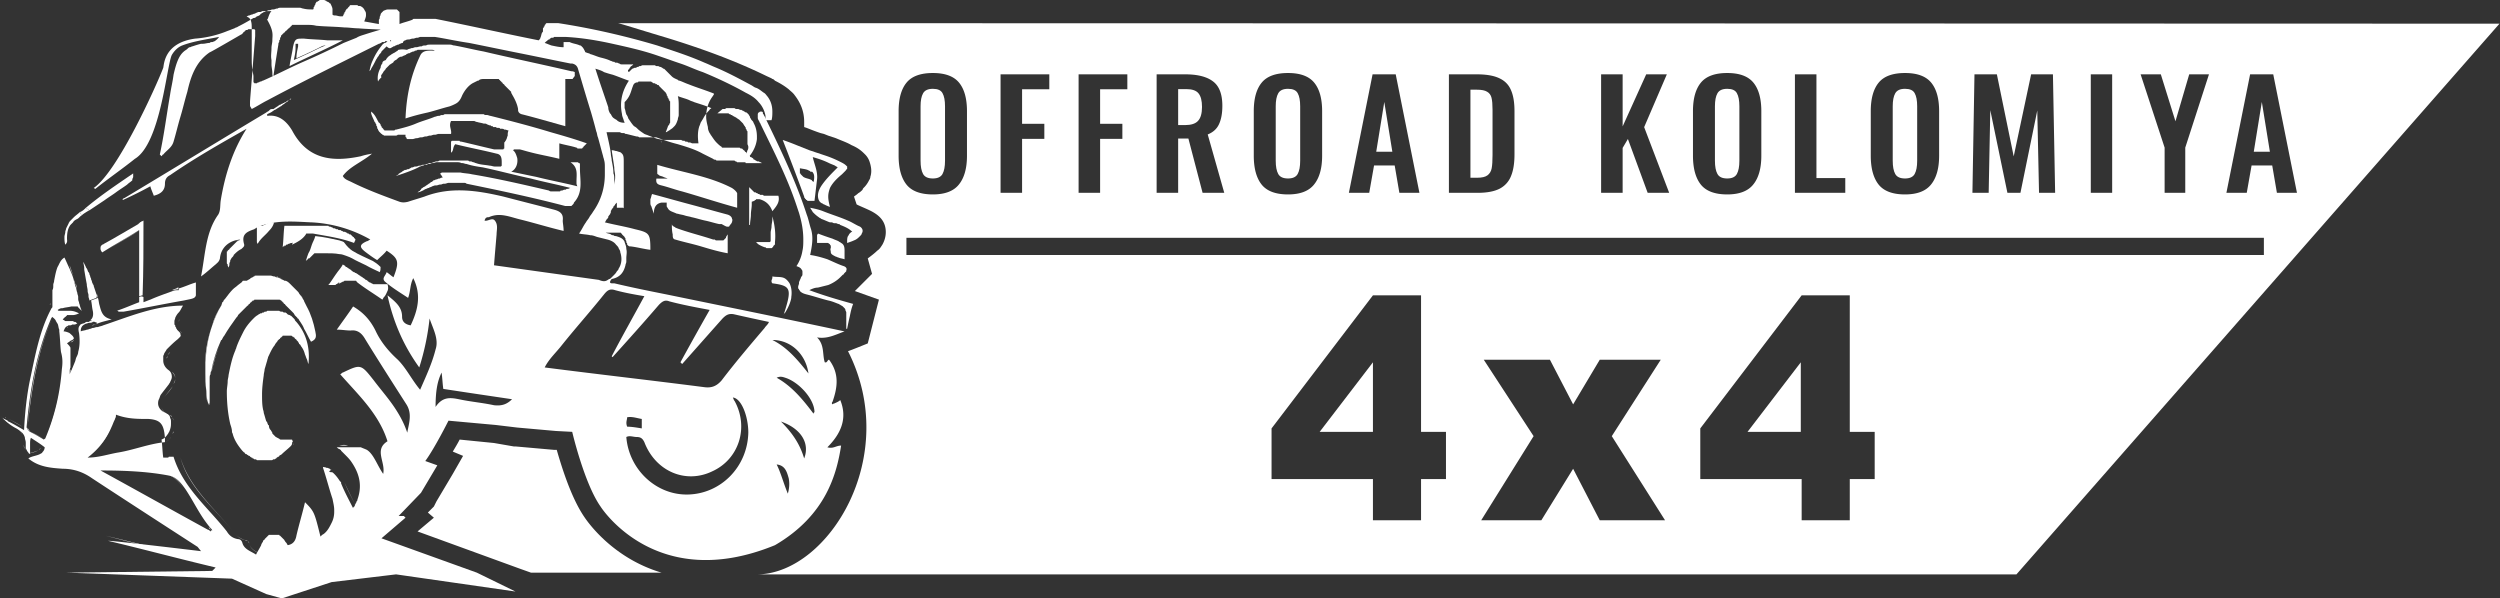 <svg width="376" height="90" fill="none" xmlns="http://www.w3.org/2000/svg"><rect width="100%" height="100%" fill="#333333" stroke="none"/><path d="M87.868 77.733c-1.938-2.84-3.359-7.36-4.134-10.072h-.388l-5.815-.516h-.258l-2.972-.517-5.168-.516c-.259.516-.646 1.162-1.034 1.808l1.55.645-1.55 2.712-2.455 4.132-.388.774-.904.904.904.775-2.455 2.066 15.248 5.553 1.809.646h19.64c-7.365-2.196-11.113-7.619-11.63-8.394zm28.818-8.006c.128 0 .128 0 0 0zM37.215 19.238c-.13 0-.13 0-.13.13 0-.13.13-.13.13-.13zm-1.033 16.658c.13 0 .13-.13.259-.13-.13 0-.259 0-.259.13zm49.102 25.438c.129.258.258.517.646.646.129-.646-.13-.775-.647-.646zm-54.4-53.589h-.517c-.517.13-.904.388-1.292.646l-1.163.775-.258.258c-.259.258-.388.517-.517.904-.259.387-.259.904-.388 1.55 0 .904-.258 1.807-.387 2.711.387-.904.775-1.678.904-2.582 0-.13 0-.258.13-.387 0-.13 0-.259.129-.388v-.129c0-.129 0-.129.129-.258v-.129c0-.13 0-.13.13-.13 0 0 0-.128.128-.128 0 0 0-.13.13-.13 0 0 0-.128.129-.128l1.162-1.162s.13 0 .13-.13l.128-.128s.13 0 .13-.13c0 0 .129 0 .129-.128 0 0 .129 0 .129-.13 0 0 .129 0 .129-.128l.13-.13s.128 0 .128-.129c.13 0 .13-.129.259-.129 0 0 .129 0 .129-.129 0 0 .129 0 .129-.129 0 0 .13 0 .13-.129 0 0 .128 0 .128-.129-.258.515-.258.386-.258.386zm28.167-1.549c-.129 0-.129 0 0 0-.129-.13-.129 0 0 0-.129-.13-.129-.13 0 0-.129-.13-.129-.13-.258-.13 0 .13.13.13.258.13zm40.447 15.108c-.129 0-.129 0 0 0h-.129c.13.13.13.13.13 0zm-6.204 8.91c.13 0 .13 0 0 0 0 .129 0 .129 0 0zM13.31 42.74c-.129-.775-.258-1.421-.387-2.196.129.775.258 1.55.387 2.195zm-4.653 5.552c.129.13.129.259.258.388 0-.13-.129-.258-.258-.388zm5.686.516c-.129 0-.258.13-.516.13.258-.13.387-.13.516-.13.776-.387 1.551-.516 2.456-.774-1.293-.259-1.551-1.033-1.81-2.067-.129-.387-.129-.774-.258-1.162l-1.034.388c.13.516.13 1.032.259 1.549.129.646 0 1.162-.388 1.42l1.034.388c0 .13-.13.13-.259.258zM8.14 47.647s-.13 0-.13.129c0 0 .13 0 .13-.13zm-.259.129c-2.326 5.165-3.23 10.717-3.747 16.4.646-5.683 1.421-11.106 3.747-16.4zm-5.813 16.27c-.776-.388-1.422-.904-2.068-1.55.646.646 1.421 1.162 2.068 1.55.646.387 1.162.774 1.292 1.42-.13-.645-.517-1.162-1.292-1.42zm1.423 2.84c.13.259.258.646.646.904-.388-.258-.517-.516-.646-.904zm.772-1.42c-.13.258-.13.646-.13.904 0-.388 0-.646.13-.904zm20.936-11.88c0 .13-.13.258-.13.387 0-.129 0-.258.13-.387zm.387-.646c-.13.259-.387.388-.387.646 0-.258.258-.516.387-.645zm-.776 13.558c.387-.129.646-.386.904-.773-.129.257-.517.644-.904.773zm1.292-1.678c0 .13-.13.258-.13.388.13-.13.13-.259.13-.388zm-1.423-5.035c.387-.517.904-1.162 1.292-1.679-.388.646-.905 1.162-1.292 1.679zm-8.784 20.789c5.428 1.291 10.725 2.712 16.153 4.003-5.427-1.291-10.725-2.583-16.153-4.003zm11.758-7.102c1.293 1.937 2.197 4.003 3.748 5.811.129.129.258.258.258.387-.13-.129-.258-.258-.258-.387-1.55-1.808-2.455-3.874-3.748-5.81-.646-.905-1.292-1.809-2.455-2.067 1.034.258 1.81 1.162 2.455 2.066zm-10.984-9.297c-.775 1.808-1.81 3.357-3.618 4.648 1.809-1.291 2.972-2.84 3.618-4.648zm.777-1.937c-.13.387-.258.645-.258.904.129-.259.258-.646.258-.904zm-6.98-22.339c.258.645.388 1.162.646 1.807-.258-.645-.517-1.162-.646-1.807zm.904 2.711c.129.259.129.646.258.904-.129-.258-.258-.516-.258-.904zm-.39-.904c.13.258.13.646.259.904 0-.258-.13-.516-.258-.904zm-.255 5.553h-.387.387zm-.385 1.937c-.13 0-.13 0-.26.129 0-.13.13-.13.26-.13zm-1.166.774v-.258.258zm4.265 21.307c-1.422-.904-2.843-1.42-4.394-1.42-1.809 0-3.618-.258-5.168-1.55 1.55 1.292 3.36 1.42 5.168 1.55 1.68.13 2.973.516 4.394 1.42 5.298 3.487 15.894 10.33 15.894 10.33s-10.596-6.714-15.894-10.33zM10.595 51.52c.258-.13.388-.13.517-.387-.13.129-.387.258-.517.387zM49.232 6.067c-1.163-.129-2.326-.129-3.489-.258h-.258c-.905 0-1.163 0-1.422 1.291-.129.904-.387 1.937-.516 2.841 2.842-1.42 5.556-2.582 8.011-3.874h-2.326zm-3.36 2.195c-.517.259-1.163.517-1.68.775.13-.645.259-1.162.259-1.808v-.645h.775c.517 0 .904 0 1.421.13.647 0 1.422.128 2.068.128h.258c-.775.258-1.938.904-3.1 1.42zm17.315.129c-1.421 2.97-2.067 6.07-2.196 9.427 1.162-.387 2.196-.646 3.359-.904 1.034-.258 2.197-.646 3.23-.904a6.39 6.39 0 00.905-.387c.517-.258.775-.646 1.033-1.292.388-.774.905-1.42 1.55-1.807l.776-.388c.13 0 .13 0 .259-.129.258-.129.516-.129.904-.129h1.938s.129 0 .129.13c0 0 .129 0 .129.128 0 0 .129 0 .129.13 0 0 .129 0 .129.129 0 0 .13 0 .13.129l.128.129s.13 0 .13.129l.129.129.129.129.129.129.129.129.13.13.128.128.13.13.129.128v.13c0 .128.129.128.129.257.387.646.775 1.421.904 2.196v.129c0 .258.13.516.517.646 2.068.516 4.264 1.162 6.59 1.808v-7.103h1.033s.13 0 .13-.129l.128-.129s0-.129.13-.129v-.645c-.259-.13-.388-.13-.517-.13-4.393-1.032-8.787-1.936-13.18-2.97-1.42-.258-2.971-.645-4.393-.903-.258 0-.387-.13-.646-.13h-2.971c-.258 0-.517 0-.646.13h-.13c-.257 0-.387 0-.516.129h-.13c-.257 0-.516.129-.645.129h-.13c-.258 0-.387.129-.516.129h-.13c-.258.129-.516.129-.646.258h-.129c-.775-.129-1.033 0-1.162 0 0 0-.13 0-.13.13-.258.128-.387.257-.645.386-.13 0-.13.13-.259.13-.129.129-.387.258-.517.387-.129.129-.258.258-.387.516-.388.13-.517.259-.517.517a.986.986 0 00-.258.646c-.388.646-.517 1.42-.388 2.066.13-.258.259-.387.388-.516l.129-.13c-.13-.258 0-.387.129-.516 0-.13.13-.13.13-.258.128-.13.128-.259.257-.259 0-.129.13-.129.13-.258l.258-.258.129-.129.258-.258c.13 0 .13-.13.259-.13.129-.128.258-.128.258-.257l.13-.13c.128-.129.257-.129.387-.258l.129-.129c.129-.129.387-.258.517-.258h.129c.129-.129.258-.129.517-.258 0 0 .129 0 .129-.13.129 0 .258-.128.387-.128.13 0 .13 0 .258-.13.13 0 .259-.128.388-.128.13 0 .13 0 .258-.13.13 0 .258 0 .388-.128h2.067c.128 0 .387 0 .516.129-.903-.001-1.808-.13-2.195.774h.002zM43.16 66.628c-.13 0-.13 0 0 0z" fill="#fff"/><path d="M55.82 16.785v.258c.129.516.387.904.517 1.291l.129.13c0 .128.129.257.129.257v.13c0 .129.129.129.129.258v.129c0 .129.13.129.13.258s.128.129.128.258l.388.387s.129 0 .129.13c.13 0 .13 0 .258.128h1.68c.129 0 .258 0 .387-.129h1.163v.258s0 .13.129.13v.129l.129.129h.775c.258 0 .387-.13.646-.13.258 0 .388-.129.646-.129h.13c.129 0 .387-.129.516-.129h.13c.129 0 .387-.129.516-.129h.13c.129 0 .387-.129.516-.129h.13c.258 0 .387-.129.646-.129h1.809c.13-.646-.388-1.162 0-1.937h3.358c.13 0 .259 0 .388.13h.13c.387.128.645.128 1.033.258h.129c.13 0 .258 0 .387.129.13 0 .259.129.388.129.13 0 .13 0 .258.129.13 0 .259 0 .259.129h.258c.13 0 .258 0 .258.129h.259c.129 0 .258 0 .258.129h.258c.13 0 .259 0 .388.129h.129c.13 0 .388.13.517.13-.13.257-.13.516-.13.645v.129c-.129.258-.129.516-.258.646 0 .129-.129.129-.129.258l-.129.129v.904s-.13 0-.13.129h-1.42c-1.68-.388-3.23-.775-4.91-1.163-.13 0-.259 0-.259-.129h-1.163l-.128.13v1.677l.129-.129c.258-.258.13-.774.517-1.162 2.067.517 4.135.904 6.202 1.42.776.13.776.775.776 1.421v.387l-.13.13h-.903c-.258 0-.516-.13-.775-.13-.646-.129-1.421-.129-2.068-.387-.129 0-.258-.129-.387-.129-.13 0-.258-.129-.388-.129h-.129c-.129 0-.129 0-.258-.13h-4.134c-.129 0-.258 0-.387.13h-.13c-.129 0-.258 0-.516.129-.13 0-.259.13-.517.13h-.13c-.129 0-.258.128-.387.128-.13 0-.258.13-.517.13h-.129c-.13 0-.258.128-.387.128h-.13c-.129 0-.258.13-.517.13h-.129c-.129 0-.258.128-.387.128h-.13c-.129.13-.258.13-.387.259h-.129c-.13 0-.258.129-.387.129h-.13c-.129.129-.258.129-.387.258-.13.129-.258.129-.388.258 0 0-.129 0-.129.13-.129.128-.258.128-.387.257 1.163-.387 2.326-.775 3.36-1.291.129-.13.387-.13.516-.258h.13c.129 0 .258-.13.387-.13h.13c.128 0 .258-.128.387-.128h.129c.129 0 .258-.13.387-.13h.13c.129 0 .387-.129.516-.129h3.101c.258 0 .388 0 .646.13h.13c.258 0 .387.129.646.129.775.258 1.55.387 2.455.516 2.455.517 4.781 1.162 7.236 1.679 1.939.516 4.006.904 5.944 1.42-.129 0-.258.13-.387.13h-.13c-.129 0-.129.128-.258.128h-.129c-.129 0-.258.13-.387.13-.13 0-.259 0-.259.128h-1.292c-.129 0-.258 0-.387-.129-3.876-.904-7.753-1.808-11.63-2.453-.516-.13-1.162-.13-1.68-.258h-2.712c-.13 0-.13 0-.258.129h-.13c.516.647.387.647.387.647h-.129c-.13 0-.258.13-.258.13h-.13c-.129 0-.258.128-.387.128-.13 0-.258.13-.388.13 0 0-.129 0-.129.129-.129 0-.129.129-.258.129 0 0-.13 0-.13.129-.128 0-.128.129-.257.129l-.13.129c-.129 0-.129.13-.258.13l-.13.128c-.128 0-.128.13-.258.13 0 0-.129 0-.129.128a.278.278 0 00-.258.258s-.13 0-.13.13c-.128.129-.258.129-.387.258.259 0 .517-.13.776-.258.129 0 .129-.13.258-.13.13-.129.388-.129.517-.258h.13c.128-.129.387-.129.516-.258.13 0 .258-.129.517-.129h.129c.13 0 .388-.129.517-.129h.129c.13 0 .258-.13.517-.13h.13c.128 0 .387-.128.516-.128h2.326c.128 0 .258 0 .387.129 5.04 1.033 9.95 2.066 14.86 3.357h.904l.259-.258s.129-.129.129-.258c1.421-1.55.904-3.357.904-5.165v-.646s0-.128-.129-.128c0 0-.129 0-.129-.13h-1.162c1.162.775.904 1.808.904 2.841v.258c0 .13 0 .258.13.517-2.068-.517-4.136-.904-6.203-1.42-1.293-.259-2.455-.517-3.748-.775.776-.388 1.034-1.292.905-2.067-.13-.387-.258-.904-.646-1.162 0 0 .129 0 .129-.129h.904c.517.13.904.258 1.421.387 1.422.388 2.973.646 4.523 1.033v-2.324c.905.258 1.81.387 2.585.646 0 0 .129 0 .129.129h.646s.129 0 .129-.13c0 0 .129 0 .129-.128l.516-.517c-1.809-.645-3.618-1.162-5.427-1.678-2.972-.904-5.944-1.679-9.045-2.454-.13 0-.388-.129-.517-.129h-.13c-.129 0-.258 0-.387-.129h-5.683c-.13 0-.258 0-.388.13h-.258c-.13 0-.258.128-.388.128h-.129c-.129 0-.387.13-.517.13-.904.387-1.938.645-2.842 1.032-.905.388-1.938.646-2.972.904-.13 0-.13 0-.259.13h-1.422s-.129 0-.129-.13c0 0-.129 0-.129-.129l-.258-.258v-.129l-.13-.129v-.129c-.129-.13-.129-.258-.258-.258-.389-.646-.518-1.163-1.164-1.68l-.003.002zM31.528 60.172v.517s-.13.129-.13.258c-.387-.775-.387-1.55-.387-2.196-.13-.904-.13-1.678-.13-2.453 0 .775 0 1.678.13 2.453.13.775 0 1.42.388 2.196.129-.13.129-.259.129-.259v-1.032.516zM114.874 17.3c0-.128 0-.128-.129-.128v-.258l-.129-.13h-.259c-.129 0-.129.13-.258.13-.129.129-.129.258-.129.387v.387c0 .258.129.387.258.646 0 .129.129.129.129.258 1.938 4.003 4.006 8.006 5.428 12.267l.387 1.162c.387 1.291.646 2.583.646 4.003 0 .517 0 1.162-.129 1.679a5.791 5.791 0 01-.904 2.324c.387.129.646.258.775.517.129.129.129.258.129.387v.258c0 .129 0 .258-.129.387-.129.13-.129.387-.258.517 0 .129-.13.258-.13.387v.129c0 .129-.129.387-.129.516v.13c0 .128 0 .128.129.258 0 .129.13.129.13.258.258.258.516.387 1.033.516 1.034.258 2.197.646 3.231.904.646.13 1.163.387 1.55.517.129 0 .129.129.259.129.129.129.258.129.387.258l.129.129.129.129s.13.13.13.258c0 .13.129.258.129.387v2.453h.129c.129-.646.258-1.291.387-1.808.13-.645.259-1.291.517-1.937-2.326-.645-4.522-1.29-6.59-2.066.517-.258.905-.387 1.292-.387l1.551-.387c.646-.258 1.292-.646 1.809-1.162l.388-.388c.129 0 .129-.129.258-.258l.258-.258v-.129c.129-.258 0-.516-.387-.646-.776-.258-1.551-.645-2.455-1.033-.776-.258-1.68-.516-2.585-.645.259-1.292.517-2.583.129-3.874-.258-.775-.387-1.55-.646-2.195-1.55-4.778-3.747-9.427-5.944-13.946-.129-.256-.258-.644-.516-1.031z" fill="#fff"/><path d="M127.281 24.92c-.259-.259-.517-.388-1.034-.646a15.776 15.776 0 00-2.197-.904l-1.163-.387-1.163-.388-1.939-.774a35.09 35.09 0 00-2.067-.775 365.526 365.526 0 013.23 8.522c0 .13 0 .13.13.258 0 0 0 .13.129.13 0 0 0 .128.129.128l.129.13h1.034c.129-1.033.258-2.196.387-3.229.129-1.162-.387-2.195-.646-3.357.905.258 1.68.517 2.455.904.259.129.647.258.905.387.129.13.258.13.387.258-.904.904-1.679 1.679-2.326 2.583-.646.904-.775 1.678-.517 2.324.129.258.259.387.517.517.129 0 .129.129.259.129.258.129.516.258.904.387-.129-.517-.258-1.033-.258-1.55 0-.516.129-.904.258-1.29.388-.776 1.034-1.421 1.81-2.067l.387-.387.129-.13c.129-.129.129-.258.259-.258v-.516c0 .13.001.13-.128 0zm-5.04 1.032c.258.259.258.775.129 1.421-.129-.13-.259-.13-.259-.258-.387-.258-.904-.258-1.292-.517l-.129-.129-.258-.258s0-.129-.13-.129v-.775c.647.13 1.034.13 1.422.387.129 0 .129 0 .129.13.258 0 .388 0 .388.128zm-18.61 1.163h-1.937c-.13 0-.13 0-.259-.13-.129 0-.129 0-.258-.128h-2.454c-.129.775.258.904.776 1.033 1.033.258 2.067.646 3.101.904 2.713.775 5.426 1.678 8.269 2.453v-2.195c-.13-.258-.388-.516-.776-.774-3.488-1.808-7.364-2.325-11.24-3.487v1.292c0 .129.129.129.258.258s.387.129.646.258c.258.129.386.129.645.258.129 0 .13 0 .259.13.129 0 .259.128.388.128s.258.13.387.13.258.128.388.128c.129 0 .258.13.387.13s.129 0 .258.128c.13 0 .259.13.388.13s.129 0 .258.129c.129 0 .258.129.388.129.129 0 .129.129.258.129s.258.129.387.129c-.646-1.291-.517-1.291-.517-1.162h.258-.258zM15.505 37.961c1.809-1.162 3.747-2.195 5.556-3.357-1.938 1.162-3.747 2.195-5.556 3.357zm5.428 6.716v.775c-1.033.387-2.196.904-3.36 1.29.13 0 .13 0 .26.13h.774c2.972-.517 6.073-1.162 9.046-1.679 1.162-.258 1.68-.258 1.809-.774v-1.937c-.905.258-1.68.646-2.585.904v.258c-.258 0-.646 0-.904.13-1.034.386-2.197.774-3.36 1.29-.387.13-.646.259-1.034.388v-.775c-.258-.13-.387-.13-.646 0zm88.384-10.589h.259s.129 0 .129-.129l.129-.129s0-.129.129-.129c0 0 0-.13.129-.258 0-.13.129-.387 0-.517 0-.258-.258-.516-.646-.645-1.938-.517-3.747-1.033-5.685-1.55-1.939-.516-3.748-1.033-5.686-1.55-.129.259-.129.517-.258.775v.517c0 .129 0 .387.129.516l.388 1.162c0-1.033.387-1.55 1.162-1.678h.775v.516c0 .13.129.258.129.258.13.258.259.387.517.517.259.129.647.258.905.387h.129c.387.129.646.129 1.034.258.387.13.646.13 1.033.258.647.13 1.422.387 2.068.517.646.129 1.421.387 2.068.516h.387c.647.388.776.388.776.388zm-55.952 1.807l-.13-.129s0-.129-.128-.129l-.388-.387h-.129s-.13 0-.13-.13h-.128s-.13 0-.13-.128h-.129s-.129-.13-.258-.13h-.13c-.128 0-.128-.128-.257-.128-.13 0-.13-.13-.259-.13h-.129c-.129 0-.129 0-.258-.129h-.13c-.129 0-.129 0-.258-.129h-.129c-.129 0-.129 0-.258-.129-.13 0-.258-.129-.388-.129-.129 0-.129 0-.258-.129h-6.587c-.13 1.033-.13 2.066-.258 3.228.258-.258.516-.516.646-.904h.904v.13c0 .129-.13.258-.13.387.776-.387 1.551-.775 2.068-1.55 0 0 0-.129.13-.129h.904c2.067.387 4.135.646 6.202 1.42.257-.516.257-.516.127-.645h-.002z" fill="#fff"/><path d="M56.077 39.253c-1.033-.517-2.067-.904-3.1-1.55-.388-.258-.776-.646-1.163-1.162-.13-.258-.517-.258-.776-.387-1.163-.258-2.326-.517-3.617-.646-.13.517-.388.904-.517 1.292-.13.387-.259.904-.517 1.29-.13.388-.258.647-.388 1.163l.13-.13s.129 0 .129-.128l.129-.13h.13l.128-.128.13-.13.129-.129.129-.129.129-.129.129-.129h1.679c.646 0 1.421 0 2.067.13.388 0 .647.129 1.034.258.388.129.646.258.904.387.647.387 1.293.645 2.068 1.033.646.387 1.292.645 2.067 1.033.13-.258.13-.517.13-.775-.517-.517-.775-.646-1.163-.904z" fill="#fff"/><path d="M51.04 42.61c.13 0 .258-.129.258-.129.13 0 .259-.129.259-.129.129 0 .129 0 .258-.129h1.679s.13 0 .13.13l.129.128c1.163.904 2.455 1.679 3.747 2.583.13-.13.13-.258.258-.387.259-.258.388-.646.517-.904.13-.258.13-.646 0-1.033H56.21c-.13 0-.13 0-.259-.13-.129 0-.129 0-.258-.128-.13 0-.13 0-.258-.13 0 0-.13 0-.13-.129-.129 0-.129-.129-.258-.129 0 0-.13 0-.13-.129-.128 0-.128-.129-.257-.129l-.13-.129c-.129 0-.129-.129-.258-.129l-.13-.129c-.128 0-.128-.13-.257-.13l-.13-.128c-.129 0-.129-.13-.258-.13-.13 0-.13-.128-.258-.128-.13 0-.13-.13-.259-.13l-.258-.258c-.13 0-.13-.129-.258-.129l-.13-.129c-.129 0-.128-.129-.258-.129 0 0-.129 0-.129-.129-.129-.129-.258-.129-.387-.258-.259.517-.647.904-.905 1.291-.387.517-.775 1.162-1.163 1.679l-.129.129h1.033s.13 0 .13-.13h.129l.129-.128s.129 0 .129-.13h.13c-.13.258-.13.258-.001.13v-.002zm58.146-6.844c-.129.13-.129.13 0 0l-.129.13-.13.129-.129.129h-1.033c-.129 0-.129 0-.258-.13h-.258c-1.551-.516-3.101-.903-4.651-1.42-.388-.129-.775-.258-1.034-.387-.129-.13-.258-.13-.387-.258 0 0-.129-.13-.129-.259 0 .517 0 1.033.129 1.55 0 .258 0 .517.129.646 0 0 .129.129.258.129 1.292.387 2.584.646 3.876 1.033 1.292.387 2.584.775 4.005 1.033v-2.84c-.259.386-.259.386-.259.515zm18.611-.646c-.129.13-.129.26-.259.388-.129.258-.129.517-.129.904v.13c.388-.13.776-.259 1.034-.388.388-.13.646-.387.905-.646.129-.129.258-.258.258-.387.259-.387.129-.775-.258-1.033-.647-.258-1.163-.646-1.81-.904-1.163-.517-2.455-.904-3.748-1.42-.646-.259-1.292-.388-1.938-.517.129.258.258.387.387.646.259.258.517.516.905.775.129.129.258.129.388.258.387.129.904.387 1.292.516h.258c.13 0 .259.13.388.13h.258c.13 0 .259.128.388.128s.129 0 .258.13c.647.258 1.293.516 1.81 1.033-.129 0-.258.129-.387.258zM15.765 30.085c.517-.387 1.163-.775 1.68-1.162.517-.387 1.163-.775 1.68-1.162.258-.258.516-.387.775-.646v-.129c0-.129.129-.258.129-.387v-.517c-2.455 1.68-4.781 3.229-7.107 5.165l.517.388 2.326-1.55zm-5.687 5.811c0-.904.13-1.55.517-2.066l.388-.388c.129-.258.387-.387.646-.516.258-.13.387-.387.646-.517l-.258-.516c-.259.258-.646.516-.905.774l-.258.259-.388.387c0 .129-.129.129-.129.258l-.387.775c0 .129-.13.387-.13.516 0 .258-.129.517-.129.775 0 .388 0 .775.13 1.162.387-.387.257-.645.257-.903zm103.503-5.811c.129-.129.129-.129 0 0 .129 0 .129-.129.129-.129h.516c.905.258 1.551.775 1.939 1.808.646-.775 1.162-1.42.904-2.324h-2.066c-.13 0-.13 0-.259-.13h-.387s-.129 0-.129-.129h-.129c-.13 0-.13-.129-.259-.129s-.129-.129-.258-.129h-.129l-.129-.129-.13-.129-.129-.129-.129-.129-.258-.258v5.681h.129c0-.516.129-1.032.129-1.549 0-.516.129-1.033.129-1.55v-.387c.387-.13.387-.13.516-.259-.129 0-.129.13 0 0zm11.373 7.877c0 .129.129.258.129.258.129.13.388.258.646.387.129 0 .259.13.388.13.258.128.517.128.904.257v-1.161c0-.517 0-1.033-.517-1.292-.129-.129-.258-.129-.387-.258-.258-.129-.646-.258-.905-.387a42.05 42.05 0 01-2.196-.775c0 .13-.13.13-.13.258v1.549-.387h1.55c.13 0 .13 0 .259.129.129 0 .129.129.129.129.129.129.129.129.129.387v.13c-.129.129.001.388.001.646zM118.104 47c.388-.645.775-1.42.905-2.195v-.129c.129-.775 0-1.55-.259-2.066-.258-.387-.517-.646-.775-.775-.517-.258-1.163-.129-1.809-.258v.13c0 .257-.129.386-.129.516 0 .129 0 .258.129.387 2.842.387 2.972.775 1.68 4.778 0-.13.129-.258.258-.387zm-3.1-9.813c.129 0 .129 0 .258.129h.775s.129 0 .129-.13c0 0 .129 0 .129-.128 0 0 0-.13.129-.13 0 0 0-.128.129-.128v-.388c.13-1.162 0-2.453-.387-3.874v.388c0 .387-.129.774-.129 1.162 0 .258-.129.645-.129.904v1.291l-.129.128h-2.067l.259.259c.129.129.645.388 1.033.517zm-76.369-3.098v2.194c0 .128 0 .258.13.387.387-.775 1.162-1.292 1.679-1.937.387-.387.646-.775.775-1.291h-.645c-.13 0-.259 0-.259.129-.129 0-.258 0-.258.129-.13 0-.258.129-.258.129-.13 0-.13 0-.259.129h-.516l-.389.13zM14.474 44.16l-.388-1.162c0-.13 0-.13-.129-.258 0-.13-.13-.259-.13-.388s-.128-.258-.128-.387-.13-.258-.13-.387c0-.13-.129-.258-.129-.387 0-.13-.129-.258-.129-.258-.129-.13-.129-.388-.258-.517 0-.129-.13-.129-.13-.258l-.387-.775c0 .258.13.646.13.904v.258c.129.775.258 1.55.387 2.195 0 .388.13.646.13 1.033 0 .259.128.388.128.646v.13c0 .257.13.386.13.645l1.033-.387c.129-.26.129-.389 0-.647z" fill="#fff"/><path d="M13.438 43.773c0-.388-.13-.646-.13-1.033 0 .387.13.775.13 1.033zm1.295 1.032c0-.258-.13-.387-.13-.645 0 .258 0 .387.13.645zm30.752.001c-.13-.13-.259-.388-.388-.517.13.13.258.258.388.517zM13.179 31.764c.13 0 .13-.13.258-.13l-.517-.387c-.258.258-.516.516-.903.646l.257.517c.259-.259.517-.388.905-.646zm40.448 44.549c-.647-1.291-1.293-2.454-1.81-3.745v-.129.129c.518 1.162 1.163 2.454 1.81 3.745zm-18.479 3.745c.388.516 1.034 1.033 1.68 1.162.258.129.646.129.646.516.259 1.033 1.163 1.292 2.068 1.808.258-.516.517-1.033.775-1.42-.258.516-.517.904-.775 1.42-.775-.516-1.81-.775-2.068-1.808-.129-.387-.387-.516-.646-.516-.775-.258-1.292-.646-1.68-1.162-2.842-3.616-6.59-6.586-8.012-11.235 1.293 4.65 5.17 7.619 8.012 11.235zm-9.822-10.847h-.258.258zm23.778 1.162c-.13 0-.259-.129-.517-.129.258 0 .387 0 .517.13zM27.395 50.1l-.258-.258c0 .13.129.13.258.258zm-1.94 12.396c.13 0 .387.129.387.258.13.13.259.387.259.517 0-.259-.13-.388-.259-.517 0-.258-.129-.258-.387-.258-.775-.258-1.163-.904-1.163-1.42 0 .516.388 1.032 1.163 1.42zm.39-6.586c.388.259.517.647.517 1.034 0-.259-.13-.646-.517-1.033zM51.04 67.015h1.292c-.388-.128-.775-.128-1.292 0zm2.327 2.325c1.42 2.066 1.549 3.874.903 5.682.517-1.808.517-3.616-.903-5.682zM6.722 66.112a29.479 29.479 0 00-2.068-1.162c-.258-.13-.388-.388-.517-.646 0 .258.13.516.517.645.646.388 1.422.775 2.068 1.163.129-.13.258-.13.258-.259 1.292-3.357 2.197-6.843 2.455-10.33-.258 3.486-1.034 6.973-2.455 10.33l-.258.259zm-2.456-9.556c.775-3.745 1.421-7.36 3.23-10.717 0-.13.13-.13.13-.259 0 .13 0 .13-.13.259-1.809 3.357-2.455 6.972-3.23 10.717-.517 2.453-.776 5.036-.905 7.619-.904-.517-1.55-.904-2.326-1.292.776.387 1.55.775 2.326 1.292.13-2.712.388-5.166.905-7.619zm6.976-1.808c-.258.646-.517 1.292-.775 1.809.258-.646.517-1.292.775-1.809zM3.877 68.436c.516-.387 1.292-.258 1.938-.775-.517.388-1.422.388-1.938.775zm2.196-1.033c-.129.129-.13.258-.258.258a.277.277 0 00.258-.258zm20.933-19.369c-.13.129-.13.387-.13.516 0-.129 0-.258.13-.516zM9.56 45.71c-.13 0-.388.129-.518.129.13 0 .259 0 .517-.13zm44.97 21.305c0-.128 0-.128 0 0zM26.36 56.944c0 .258-.13.516-.259.774.13-.129.259-.387.259-.774zM10.338 39.899c.13 0 .13 0 0 0zm.257 15.624c0 .258 0 .646-.129 1.033 0-.387 0-.775.13-1.033zM53.369 69.34c-.259-.387-.647-.775-1.034-1.162.388.387.646.775 1.034 1.162zm-1.551-1.808l.516.517a1.007 1.007 0 01-.517-.517zM.775 62.754s.129 0 .129.129l-.129-.129zm10.855-8.78c.129-.258.129-.517.258-.775-.13.258-.258.517-.258.775zm4.008-17.304c1.68-.903 3.23-1.936 5.168-2.97.259-.129.517-.258.776-.516-.259.13-.517.258-.776.517-1.938 1.033-3.489 2.066-5.168 2.97-.13.129-.259.129-.388.258.13 0 .258-.13.388-.258z" fill="#fff"/><path d="M21.578 33.184c-.258.13-.517.258-.775.517-1.81 1.033-3.489 2.066-5.169 2.97-.129.129-.258.129-.387.258-.13.129-.13.258-.13.387v.13c0 .128.13.386.259.516 1.81-1.162 3.747-2.196 5.556-3.358v9.943c.13 0 .388-.129.517-.129.13-3.745.13-7.36.13-11.234zm5.3 10.072c-.13 0-.258.13-.387.13.129-.13.258-.13.387-.13z" fill="#fff"/><path d="M26.878 43.256c-.13 0-.258.13-.387.13-.259.128-.388.128-.647.257.259 0 .646-.129.905-.129l.129-.258zm8.913-7.231c-.129 0-.129.129-.258.129.13 0 .258 0 .258-.13zM33.21 51.52c-.647 1.42-1.163 2.97-1.422 4.52.388-1.679.776-3.1 1.422-4.52zm-1.295-2.583c.388-1.033.776-2.066 1.422-3.099.129-.129.258-.387.258-.516-.13.129-.258.387-.258.516-.646 1.033-1.163 2.066-1.422 3.1-.646 1.807-.904 3.744-1.033 5.552 0-1.808.387-3.745 1.033-5.553zm9.952-7.231c.13 0 .259.13.517.258-.13-.129-.388-.258-.517-.258 0-.129 0-.129 0 0-.129 0-.258-.129-.387-.129.129 0 .258 0 .387.13 0-.13 0-.13 0 0z" fill="#fff"/><path d="M47.423 49.842c-.258-1.291-.646-2.583-1.292-3.745l-.388-.775c0-.129-.129-.258-.129-.258 0-.129-.13-.13-.13-.258-.129-.13-.258-.388-.387-.517s-.129-.258-.258-.387l-.258-.258-.259-.258-.387-.387-.387-.387c-.26-.259-.518-.388-.647-.388h-.13c-.128-.13-.258-.13-.516-.258-.13-.13-.258-.13-.517-.258h-.129c-.13 0-.258-.13-.258-.13h-.13c-.129 0-.387-.129-.516-.129h-2.196c-.13 0-.259 0-.259.13-.129 0-.129 0-.258.129-.13 0-.258.129-.258.129s-.13 0-.13.129c-.129 0-.258.129-.258.129-.129 0-.129.129-.258.129h-.518s-.13 0-.13.129l-.128.129c-.13.129-.388.258-.517.387-.258.258-.517.387-.776.646-.387.387-.775.904-1.162 1.42-.13.13-.259.258-.259.387-.129.13-.258.388-.258.517-.646 1.033-1.034 2.066-1.421 3.1-.647 1.807-.905 3.744-1.034 5.552v1.678c0 .775 0 1.679.13 2.454.128.774 0 1.42.387 2.195.129-.13.129-.258.129-.258v-3.745c0-.128 0-.386.129-.516 0-.129 0-.387.13-.516.257-1.55.775-3.1 1.42-4.52 0 0 0-.129.13-.129.129-.258.258-.516.387-.646.517-.904 1.163-1.807 1.81-2.711.128-.13.258-.258.258-.387l.129-.13.258-.258 1.033-1.032s.13 0 .13-.13l.129-.128s.129 0 .129-.13l.129-.128s.13 0 .13-.13c0 0 .128 0 .128-.128h.13s.129 0 .129-.13h3.746c.128 0 .128 0 .258.13 0 0 .129 0 .129.129 0 0 .129 0 .129.129 0 0 .129 0 .129.129l.13.129s.128 0 .128.129l1.292 1.29c0 .13.13.13.13.259l.128.129.259.258s0 .129.129.129c.129.129.129.258.258.387.258.387.517.775.646 1.162.388.646.646 1.291 1.034 1.937.906-.388.777-.904.648-1.55h.001zm-3.101-14.075h-.904c-.13.258-.387.645-.646.904v.387c.129-.13.258-.13.258-.258h.13c.129 0 .129-.13.258-.13s.258-.128.387-.128h.13c.128 0 .128-.13.258-.13 0-.129.129-.258.129-.387v-.258zm-1.035 30.861h.775c0 .13.13.13.13.259 0 0-.13-.13-.13-.26h-.775zm-2.067-1.162v.129l.259.258.258.258c.13.13.13.13.258.13.13 0 .13.129.259.129s.129.129.258.129h.258-.258c-.129 0-.129 0-.258-.13-.13 0-.13-.129-.258-.129-.13 0-.13-.129-.259-.129l-.258-.258-.258-.258v-.129z" fill="#fff"/><path d="M44.58 48.421c-.13-.129-.259-.258-.259-.387l-.129-.129-.258-.258-.13-.13c-.129 0-.129-.128-.258-.128 0 0-.129 0-.129-.13 0 .13-.13.13-.13 0 0 0-.129 0-.129-.129-.129 0-.129-.129-.258-.129h-.129c-.13 0-.13 0-.258-.129h-.13c-.129 0-.258 0-.387-.129h-1.679c-.13 0-.13 0-.258.13h-.13c-.129 0-.129 0-.258.128h-.129c-.129 0-.129.13-.258.13h-.13c-.129.128-.258.128-.387.258-.258.129-.517.387-.646.516-.646.646-1.163 1.291-1.55 2.066-.388.775-.776 1.55-1.034 2.325 0 .129-.13.258-.13.387-.516 1.162-.775 2.453-1.033 3.745 0 .258-.13.645-.13.903 0 .517-.128 1.033-.128 1.55 0 1.55.129 3.228.517 4.907.129.387.258.775.258 1.162 0 .129.129.258.129.387.258.904.775 1.679 1.421 2.453l.259.259s.129 0 .129.129c.129.129.129.129.258.129l.13.129c.128 0 .128.129.258.129 0 0 .129 0 .129.129.129 0 .129.129.258.129 0 0 .13 0 .13.13.128 0 .128 0 .258.128h.129c.129 0 .129 0 .258.13h2.196c.129 0 .129 0 .258-.13h.13c.128 0 .128 0 .258-.129 0 0 .129 0 .129-.129.129 0 .129-.13.258-.13 0 0 .13 0 .13-.128.128-.13.257-.13.387-.258.387-.388.904-.775 1.292-1.162.129-.13.258-.258.258-.517 0-.129.13-.258.13-.258s-.13-.13-.13-.258h-1.679c-.13 0-.13 0-.258-.13-.13 0-.13-.128-.259-.128s-.129-.13-.258-.13c-.13-.128-.13-.129-.258-.258l-.259-.258v-.13c-.129-.128-.129-.257-.258-.386a.986.986 0 01-.258-.646s0-.129-.13-.129c0-.129-.129-.258-.129-.387 0 0 0-.13-.129-.13-.129-.386-.258-.903-.387-1.29 0-.259-.13-.517-.13-.646-.128-.646-.128-1.42-.128-2.195 0-.904.129-1.937.258-2.841 0-.258.129-.646.129-.904.13-.387.258-.904.388-1.291 0-.13.129-.388.129-.517.258-.516.517-1.162.904-1.678.13-.13.13-.259.259-.388 0 0 0-.129.129-.129 0-.129.129-.129.129-.258l.258-.258s.13 0 .13-.13l.128-.128s.13 0 .13-.13c0 0 .129 0 .129-.128h1.291s.13 0 .13.129h.129l.129.129s.129 0 .129.129l.13.129s.128 0 .128.129l.259.258c0 .13.129.13.129.258 0 0 0 .13.129.13.13.128.13.258.258.387.258.387.388.645.517 1.162.13.258.13.387.258.645.13.259.13.517.259.775.259-2.324-.258-4.52-1.808-6.328z" fill="#fff"/><path d="M40.573 64.562c.13.258.13.388.258.646a.985.985 0 00-.258-.646zm6.461-58.107c-.517 0-.905 0-1.422-.13h-.775v.646c-.13.646-.258 1.162-.258 1.808.517-.258 1.163-.517 1.68-.775 1.163-.517 2.326-1.162 3.49-1.679h-.26c-1.033.259-1.809.13-2.455.13zm65.514 15.625c0 .128 0 .387-.129.516-.13.516-.388 1.033-.517 1.678 1.163-.904 1.809-2.195 1.938-3.357v-.387c0-.646-.129-1.42-.517-2.067 0-.129-.129-.258-.258-.387s-.129-.258-.259-.387v-.129c-.129-.13-.129-.258-.258-.387l-.258-.258h-.129c-.13-.13-.259-.13-.388-.258-.129 0-.258-.13-.258-.13h-.129c-.13 0-.259-.129-.388-.129h-.129c-.129 0-.258 0-.387-.129h-1.163c-.129 0-.129 0-.258.13h-.388l-.775.645h1.55c.129 0 .129 0 .258.13.129 0 .129 0 .258.128.13 0 .13 0 .259.13.129 0 .129.128.258.128s.129.13.258.13l.13.129c.129 0 .129.129.258.129l.646.645c0 .13.129.13.129.258l.129.13c0 .128.129.128.129.257 0 .13 0 .13.129.259 0 .129 0 .129.13.258v1.936c.128.258.129.388.129.388z" fill="#fff"/><path d="M126.373 60.171c-.258.258-.646.387-.904.517-.13 0-.259.129-.259.129-.129-.13-.129-.258 0-.387.776-2.196 1.034-4.262-.517-6.328-.258 0-.258.517-.646.388-.387-1.163 0-2.583-1.163-3.745 1.551.258 2.714-.387 4.135-.904-9.045-1.937-17.961-3.745-26.748-5.553-2.584-.516-5.168-1.033-7.882-1.678-.258 0-1.034.129-.388-.646 1.293-.258 1.81-1.033 2.068-2.066 0-.13.13-.388.13-.517v-.516c0-.517.129-.904 0-1.42 0-.388-.13-.646-.259-1.034 0-.129-.13-.258-.13-.258-.258-.387-.775-.516-1.162-.646-.13 0-.258 0-.388-.129-.129 0-.258 0-.387-.129-.258-.129-.517-.129-.775-.258h2.195s.13 0 .13.13c0 0 .129 0 .129.128l.387.387c0 .13.13.13.13.259v.129c0 .129.129.129.129.258v.129c0 .129.129.129.129.258v.13c.129.128.258.257.387.257h.13c1.033.13 1.938.388 2.972.517 0-2.454-.13-2.583-2.326-3.1-1.422-.387-2.973-.645-4.523-1.032.129-.13.129-.259.258-.388 0 0 0-.129.13-.129 0-.129.129-.129.129-.258s0-.129.129-.258c0 0 0-.13.129-.13 0-.128.129-.257.129-.386v-.13c0-.128.13-.128.13-.258 0 0 0-.129.128-.129 0-.129.13-.129.13-.258 0 0 0-.129.129-.129 0-.129.129-.129.129-.258l.258-.258v.775h.904s.13 0 .13.128v-6.972c0-.646 0-1.033-.259-1.292l-.13-.129c-.128-.129-.387-.129-.645-.258-.259 0-.388-.129-.776-.129.13.904.259 1.678.388 2.582 0 .517.129.904.129 1.292v.258c0 .387-.13.775-.13 1.162v-.904c0-.258 0-.646-.128-.904 0-.646-.13-1.291-.259-1.937 0-.387-.129-.645-.129-1.033-.129-1.033-.387-2.066-.646-3.228h1.936c.13 0 .259.13.388.13h.129c.13 0 .258 0 .388.128h.129l1.55.387c.13 0 .258 0 .388.13h2.584c1.034.387 2.197.774 3.23 1.032 1.293.388 2.585.775 3.748 1.42l1.55.776s.129.129.259.129c.129 0 .129 0 .258.129h2.583c.13 0 .13 0 .259.129.129 0 .129 0 .258.129h1.163s.129 0 .129.13h2.454s-.129 0-.129-.13h-.13c-.129 0-.129-.13-.258-.13h-.129c-.129 0-.258-.128-.258-.128-.13 0-.13-.13-.259-.13 0 0-.129 0-.129-.128l-.129-.13c-.129 0-.129-.128-.258-.128 0 0-.13 0-.13-.13l-.129-.129s-.129 0-.129-.129l-.129-.129s-.129 0-.129-.129l-.129-.129s-.129 0-.129-.129l-.13-.129s-.129 0-.129-.13c0 0-.129 0-.129-.128h-.129c-.129 0-.129 0-.258-.13h-2.584s-.129 0-.129-.128c-.258-.13-.517-.387-.775-.646-.259-.258-.517-.646-.776-1.033-.129-.13-.129-.258-.258-.387-.129-.259-.258-.517-.258-.904-.129-.517-.259-1.033-.259-1.55 0-1.033.259-2.066.905-2.97l.258-.387v-.13c-1.292-.516-2.584-.903-3.876-1.42-.388-.129-.905-.387-1.292-.516-.13 0-.13 0-.259-.13-.258-.128-.646-.257-.904-.516l-.129-.129-.388-.387-.129-.129-.258-.258-.13-.13c-.129-.128-.129-.128-.258-.128l-.13-.13c-.128 0-.128-.128-.257-.128h-.13c-.129-.13-.258-.13-.387-.13h-.13c-.128 0-.128-.129-.258-.129h-1.679c-.129 0-.258 0-.387.13h-.13c-.129 0-.129 0-.258.129h-.129c-.129 0-.129.129-.258.129h-.13c-.128 0-.258.129-.387.129l-.258.258-.258.258c-.13-.13-.13-.13-.13-.258 0-.13.13-.13.13-.13 0-.128.129-.128.129-.257l.129-.13s0-.128.129-.128l.13-.13s.128 0 .128-.129H93.55c-.129 0-.258 0-.387-.129-.13 0-.259-.129-.388-.129h-.129c-.129 0-.129 0-.258-.129h-.13c-.129 0-.258-.129-.387-.129-.517-.258-1.034-.387-1.55-.516-.517-.13-1.034-.388-1.551-.517-.13-.129-.388-.129-.646-.258 0 0-.13 0-.13-.13-.129-.257-.258-.516-.387-.645l-.129-.129c-.13-.13-.13-.13-.258-.13-.517-.257-1.034-.257-1.55-.516h-.905v.775c-.646 0-1.163-.13-1.81-.258-.387-.13-.645-.258-1.033-.388l.258-.258s.13 0 .13-.129c.129 0 .129-.129.258-.129 0 0 .13 0 .13-.129.128 0 .128-.129.258-.129h.129c.129 0 .129 0 .258-.129h1.679c2.455.13 4.781.516 7.107 1.033 2.326.516 4.652 1.033 6.849 1.808 1.162.387 2.196.775 3.359 1.162 1.163.387 2.197.904 3.36 1.291 2.197.904 4.393 1.937 6.461 3.1.775.387 1.421.774 1.938 1.42.517.516.905 1.291 1.034 2.066v.516l.129.13h.775c.129-.388.129-.904.129-1.292 0-.904-.258-1.679-.775-2.324-.13-.13-.259-.387-.517-.517-.388-.258-.776-.646-1.292-.775-.259-.129-.388-.258-.647-.387-1.679-.904-3.359-1.808-5.168-2.582-.646-.258-1.163-.517-1.809-.775-2.326-1.033-4.781-1.808-7.107-2.583-4.781-1.42-9.82-2.582-14.86-3.357h-1.809l-.129.13s0 .128-.129.128v.13s0 .128-.129.128c0 .13 0 .13-.13.258v.388c0 .129 0 .129-.128.258-.13.258-.13.516-.259.775 0 .129-.129.258-.258.387C75.849 5.035 70.68 3.873 65.511 2.84h-3.229c-.13 0-.13 0-.258.129-.647.258-1.293.387-1.939.645l-1.162.388c-.259.129-.517.129-.776.258-.258 0-.387.129-.646.129a64.91 64.91 0 00-2.584.775c-.388.129-.905.258-1.293.516l-1.938.775a128.074 128.074 0 01-6.073 2.84c-2.068.905-4.005 1.938-6.073 2.841-.13 0-.258.13-.258.13h-.13c-.129 0-.129.129-.258.129s-.129 0-.258.129h-.388s0-.13-.129-.13v-.903c0-.258-.129-.646-.129-.904-.129-.646-.129-1.291-.129-1.808V4.26c0-.387 0-.775-.13-1.162 0-.13-.128-.13-.128-.258l-.13-.13c-.129-.129-.258-.129-.387-.258.13 0 .258-.129.388-.129.129 0 .258-.129.387-.129.13 0 .258-.129.387-.129.13 0 .259-.129.259-.129.129 0 .258-.129.387-.129h.13c.129 0 .258 0 .387-.129h1.421c-.259.258-.388.646-.517 1.033 0 .129-.13.129-.13.258 1.034 1.807.776 2.323.776 3.098 0 .387-.13.775-.13 1.162 0 .646-.128 1.162 0 1.808v.646c0 .387.13.904.13 1.291 0 .258 0 .387.13.646.258-1.678.516-3.357.775-4.907 0-.129 0-.258.129-.387v-.129c0-.13 0-.13.129-.258v-.13c0-.128 0-.128.13-.257v-.13s0-.129.128-.129c0 0 0-.129.13-.129 0 0 0-.129.129-.129 0 0 0-.129.129-.129l.129-.129s0-.129.13-.129l.128-.129.13-.13.129-.128s.129 0 .129-.13c0 0 .129 0 .129-.128 0 0 .129 0 .129-.13 0 0 .13 0 .13-.128h2.195c.517 0 .904 0 1.421.129 1.422.129 2.843.129 4.264.258.647 0 1.422.129 2.068.129 1.422.129 2.843.129 4.135.258.646 0 1.292.13 2.068.13V1.808l-.13-.129-.129-.129-.129-.129h-1.163c-.258 0-.387 0-.645.13-.13 0-.259.128-.259.128l-.129.13c-.129.129-.258.258-.258.387s-.13.258-.13.387 0 .258-.129.387v.646c-.775-.13-1.42-.258-2.196-.387.129-.388.258-.646.258-.904v-.13c0-.128 0-.387-.13-.516-.128-.258-.258-.516-.516-.646-.13-.129-.258-.129-.388-.129-.129 0-.129 0-.258-.129H52.72s-.13 0-.13.13l-.258.257s0 .13-.129.13l-.129.129c0 .129-.13.129-.13.258 0 0 0 .129-.128.129v.129s0 .129-.13.129v.13c0 .128-.129.128-.129.257h-.387c-.258 0-.517-.129-.775-.129-.13 0-.259 0-.388-.129V1.42c0-.258-.13-.516-.258-.775 0 0 0-.129-.13-.129-.129-.129-.258-.258-.387-.258 0 0-.129 0-.129-.129-.13 0-.258-.129-.388-.129H48.2c-.13 0-.13 0-.258.13-.13 0-.13.128-.259.128s-.129.13-.129.13-.13.128-.13.257c0 .13-.128.13-.128.259s-.13.129-.13.258 0 .258-.129.258c-.517 0-.904 0-1.421-.13-.13 0-.388-.128-.517-.128h-2.843c-.129 0-.387 0-.517.129h-.129c-.129 0-.258.129-.517.129h-.129c-.129 0-.258.129-.517.129h-.129c-.129.129-.387.129-.517.258h-.129c-.129.13-.258.13-.387.258 0 0-.13 0-.13.13-.129.128-.387.257-.516.257-.13.13-.259.259-.517.259-1.295.774-1.812 1.032-2.329 1.29-.129.13-.387.13-.517.258-.387.13-.646.259-1.033.388a16.036 16.036 0 01-4.91 1.162c-4.652.645-4.652 3.874-4.781 4.39-1.034 2.712-6.849 15.624-10.467 18.078.13 0 .13.129.258.129 1.939-1.55 4.006-2.97 5.944-4.52 3.877-2.324 4.781-14.075 5.557-15.624.387-.646.904-1.162 1.55-1.42 1.68-.646 3.618-.904 5.557-1.292-.259.387-.517.517-.647.646-.129 0-.258.129-.387.129-.13 0-.259 0-.388.13-.387 0-.646.128-1.033.128h-.259c-.516.13-.904.258-1.292.387-.13 0-.258.13-.387.13-.13 0-.259.129-.388.258s-.387.258-.517.387c-.775.646-1.163 1.808-1.55 3.486-.13 1.033-.388 2.066-.517 2.97-.517 2.97-.905 6.07-1.55 9.04l.258.258c.129-.13.129-.259.258-.259.517-.645 1.292-1.033 1.55-1.937.388-1.29.647-2.453 1.034-3.744.388-1.292.646-2.454 1.034-3.745.517-2.324 1.292-4.52 3.36-5.94.129 0 4.78-2.711 4.78-2.711s.13 0 .13-.13c0 0 .129 0 .129-.129l.13-.129s.128 0 .128-.129c0 0 .13 0 .13-.129h.129c.129 0 .129 0 .258-.129h.904l.13.13v.903c-.13 1.678-.26 3.228-.388 4.907-.13 1.678-.259 3.228-.388 4.906v.646c0 .129.13.258.259.516.775-.387 1.55-.904 2.326-1.291 5.556-2.97 11.112-5.682 16.798-8.523.129 0 .258-.129.387-.129 0 0 0-.129.13-.129h.387v-.129h.387c-.129.13-.258.258-.387.258-.13 0-.13.13-.259.13-.646.774-1.162 1.549-1.55 2.453-.258.516-.387 1.033-.517 1.678.13-.129.258-.258.258-.387.259-.387.517-.904.776-1.42.129-.13.129-.258.258-.388.13-.129.13-.258.259-.387s.258-.258.258-.387a1415.176 1415.176 0 01.775-.774c.388.387.517.258.646.258.13-.13.258-.13.388-.258h.129c.129-.13.258-.13.517-.259h.129c.129-.129.258-.129.516-.258h.13c0-.258.258-.387.388-.387.129-.13.387-.13.517-.13.129 0 .387-.128.517-.128h.129c.129 0 .387-.13.517-.13h.129c.129 0 .258-.129.517-.129h2.066c1.68.259 3.36.646 5.169.904 2.584.517 5.04 1.033 7.624 1.55 2.584.516 5.04 1.033 7.624 1.55h.258c.517.128.775.386.904.903.647 2.195 1.293 4.39 1.939 6.457.258.904.517 1.808.775 2.84.13.258.13.646.258.904.259.904.517 1.937.776 2.84 0 .13.129.388.129.517.13.388.13.775.13 1.162v1.034c0 1.936-.518 3.873-1.81 5.681-.129.258-.387.517-.517.775-.129.258-.387.517-.517.775-.387.516-.646 1.162-1.033 1.678.517.13 1.163.13 1.68.259.387 0 .646.129 1.033.258l1.55.387c.517.129 1.034.387 1.293.775.13.129.387.387.387.516.13.258.259.388.259.646.258.775.258 1.679-.259 2.453 0 .13-.129.259-.258.388-.13.258-.258.387-.517.645l-.387.388s-.13.129-.259.129c-.387.258-.646.516-1.55.129l-15.764-2.195c.129-1.679.258-3.1.387-4.649 0-.646.259-1.42-.258-2.066-.388-.516-1.034.13-1.55 0 .129-.516.387-.516.646-.516 1.68-.775 3.23 0 4.91.387 2.067.516 4.135 1.162 6.331 1.678 0-.645-.129-1.162-.129-1.55.13-1.032-.387-1.42-1.421-1.678-2.455-.646-5.04-1.291-7.495-1.937-3.876-.904-7.882-1.55-11.888 0-.775.259-1.68.517-2.455.775-.517.13-.904.13-1.292 0-2.455-.904-4.91-1.808-7.236-2.97-.517-.258-1.034-.387-1.292-.904 1.033-1.42 2.842-2.066 4.393-3.357-.775.129-1.292.258-1.68.387-4.264.904-8.011.517-10.337-3.874-.776-1.291-1.938-2.453-3.748-2.195v-.258c.259-.13.647-.258.905-.517.13 0 .13-.129.258-.129.259-.129.388-.258.647-.387.129-.129.258-.129.387-.258.13-.13.388-.258.517-.387.13-.13.258-.13.387-.258l.388-.388h.129l-.13.13c-.128 0-.128 0-.258.128-.129 0-.129 0-.258.13-.129 0-.129.129-.258.129-.13 0-.13.129-.258.129-.13 0-.13.129-.259.129s-.129.129-.258.129c-.13 0-.13.129-.258.129l-.13.129c-.129 0-.129.129-.258.129l-.129.13c-.13 0-.13.128-.258.128-.26 0-.389 0-.518.13l-.13.128c-.128.13-.258.13-.387.259-7.107 4.26-14.084 8.522-21.191 12.783-.13.13-.517.13-.388.387a61.81 61.81 0 004.135-2.066c.13.517.388 1.033.517 1.42 1.034-.257 1.68-.774 1.68-1.807 0-.646.258-1.033.775-1.291 3.748-2.583 7.624-4.778 11.5-6.973-2.067 3.228-3.23 6.843-3.876 10.717-.13.775 0 1.55-.387 2.195-1.939 2.712-1.939 6.07-2.585 9.297.905-.645 1.55-1.29 2.197-1.807.258-.258.517-.388.646-.904.13-1.55 1.292-2.712 3.102-2.84-.13 0-.13.128-.259.128s-.129.13-.258.13l-.13.128-.128.13-.13.129-.129.129-.129.129-.129.129-.13.129-.128.129-.13.129s0 .129-.129.129l-.129.129s0 .13-.129.13v1.677c0 .13 0 .13.13.258v.13c0 .128.128.257.128.386 0-.129.13-.258.13-.516v-.13c0-.128.129-.257.129-.386v-.13c.129-.128.129-.258.258-.387.13-.129.258-.258.258-.387.388-.387.647-.646 1.163-.904.258-.258.517-.387.388-.775-.388-1.42.387-1.807 1.55-2.195.13-.129.259-.129.388-.258 2.584-1.162 5.427-.904 8.14-.775a19.786 19.786 0 018.916 2.583c-.258.129-.387.258-.516.258-1.163.516-1.163.904-.13 1.678.517.388 1.034.775 1.68 1.163.517-.517 1.034-.904 1.422-1.421 1.809 1.162 1.938 1.679 1.033 4.003-.387-.258-.646-.517-1.033-.775-.13.517-.776.904-.259 1.42 1.034.904 2.326 1.68 3.49 2.454.387-1.033.257-1.937.774-2.97 1.293 2.582.647 4.907-.387 7.102-.775-.13-1.292-.517-1.292-1.291 0-1.42-.905-2.196-2.197-3.229.904 4.133 2.455 7.619 4.781 10.847a37.362 37.362 0 001.55-7.36c.517 1.55 1.422 3.099.905 4.648-.517 2.067-1.421 4.003-2.326 6.07-1.292-1.55-2.067-3.229-3.36-4.52-1.42-1.292-2.584-2.712-3.36-4.39-.774-1.55-1.808-2.712-3.359-3.616-.775 1.162-1.55 2.195-2.455 3.486.776 0 1.422.13 2.068.13 1.033-.13 1.68.387 2.197 1.29 2.067 3.358 4.135 6.586 6.202 9.814.905 1.42.387 2.841.13 4.262-.388-1.163-.905-2.196-1.551-3.229-1.034-1.678-2.326-3.099-3.49-4.648-1.938-2.454-1.938-2.454-4.651-1.162-.13 0-.13.129-.388.258 2.714 3.099 5.815 5.94 7.107 10.072-2.067 1.291-.258 3.099-.646 4.907-.904-1.292-1.421-2.97-2.455-3.616-.258-.129-.646-.258-.904-.387h-3.618c.13.129.258.258.388.258.129.13.258.13.258.258l.517.517c.387.387.775.775 1.033 1.162 1.422 2.066 1.551 3.873.905 5.681 0 .13 0 .13-.13.258 0 .13 0 .13-.128.259 0 .129 0 .129-.13.258v.129s0 .129-.129.129c0 0 0 .129-.129.129v.13c-.646-1.292-1.292-2.454-1.809-3.746v-.129s0-.129-.129-.129c-.258-.387-.517-.775-.905-1.162-.129-.129-.258-.258-.387-.258h-.13c-.128 0-.258-.13-.258-.13.387-.256.387-.256.258-.256 0 0-.13 0-.13-.129-.129 0-.258-.129-.387-.129h-.129c-.13 0-.258-.129-.517-.129v.13c.517 1.549.905 3.098 1.422 4.648.129.646.258 1.162.258 1.678v.259c0 .645-.13 1.162-.388 1.678-.258.517-.517 1.033-.904 1.42-.13.13-.258.259-.517.388l-.258.258c-.905-3.615-.905-3.745-2.326-5.165-.388 1.679-.905 3.357-1.293 5.036-.129.775-.516 1.291-1.292 1.42-.129-.129-.129-.258-.258-.387l-.13-.129c0-.129-.128-.129-.128-.258l-.13-.13-.129-.128-.129-.13-.13-.128-.128-.13s-.13 0-.13-.129h-1.549l-.13.13-.129.129-.129.129-.129.129-.13.129s0 .129-.128.129c0 0-.13.129-.13.258 0 0 0 .13-.129.13 0 .128-.129.257-.129.386-.258.517-.517.904-.775 1.42-.776-.516-1.81-.774-2.068-1.807-.129-.387-.387-.517-.646-.517-.775-.129-1.292-.516-1.68-1.162-2.842-3.615-6.59-6.585-8.011-11.234h-.646s-.13 0-.13.13h-.774c-.13-.905-.13-1.809-.258-2.712.387-.13.646-.388.904-.775.13-.13.13-.258.258-.388 0-.129.13-.258.13-.387.129-.387.129-.645.129-1.033 0-.258 0-.516-.13-.646 0-.258-.129-.387-.258-.516s-.258-.129-.387-.258c-.776-.258-1.163-.904-1.163-1.42 0-.13 0-.388.129-.646.13-.258.13-.387.258-.646.388-.517.905-1.162 1.293-1.679 0-.129.129-.129.129-.258.129-.258.258-.516.258-.775 0-.387-.13-.775-.517-1.033-.517-.387-.775-.904-.775-1.42v-.645c0-.13.129-.259.129-.388.13-.258.258-.387.387-.645.517-.517 1.034-1.033 1.68-1.55l.388-.387c0-.13.129-.258 0-.258v-.13c0-.128-.13-.258-.259-.387l-.258-.258c0-.129-.13-.129-.13-.258s-.128-.129-.128-.258c0-.13 0-.13-.13-.258v-.516c0-.13.13-.388.13-.517.129-.258.258-.516.517-.775.258-.258.387-.646.646-1.033-4.264 0-8.14 1.679-12.017 2.97-.259.13-.517.13-.776.258h-.129c-.258 0-.387.13-.646.13-.13 0-.258.129-.388.129-.129 0-.258.129-.517.129-.258.129-.646.129-.904.258 0-.258 0-.387.13-.646.128-.258.387-.387.645-.516.13 0 .388-.13.517-.13.13 0 .388 0 .517-.129.13 0 .13-.129.258-.129h-.647c-.129 0-.129.13-.258.13h-.258c-.13 0-.13 0-.259.128-.258.13-.517.13-.646.258-.13 0-.13.13-.13.13-.257.258-.257.645-.128 1.162.129 1.033.129 1.937-.13 2.84 0 .258-.129.517-.258.775s-.129.517-.258.775c-.258.646-.517 1.291-.775 1.808 0-.388 0-.775.129-1.033v-2.97c-.13-.258-.259-.387-.517-.646.13-.129.387-.258.517-.387.258-.129.387-.129.517-.387-.13-.387-.388-.517-.647-.775-.258-.13-.646-.258-.904-.258.129-.387.258-.646.517-.775.129 0 .129-.13.258-.13h.13c.128 0 .258 0 .387-.128h.388c.128 0 .258-.13.387-.13l-.13-.128c-.129-.13-.129-.13-.258-.13s-.258-.128-.258-.128H9.95c-.129 0-.258 0-.258-.13-.13 0-.259-.129-.259-.129l.388-.387s.13 0 .13-.129c0 0 .128 0 .128-.129h.904c.259 0 .647-.129.905-.258-.517-.258-.905-.387-1.421-.387h-1.68l-.129-.13c.13 0 .13-.129.259-.129.129-.128.387-.128.516-.128.388-.13.776-.13 1.293-.259h.904s.129 0 .129.13l.13.129.387.387c0-.13-.13-.258-.13-.387-.129-.259-.129-.517-.258-.775v-.13c-.129-.258-.129-.387-.129-.645v-.13c0-.258-.13-.386-.13-.645-.128-.258-.128-.646-.258-.904-.129-.258-.129-.646-.258-.904-.129-.646-.387-1.162-.646-1.808-.258-.516-.517-1.162-.775-1.678-.647.387-.776 1.033-1.034 1.42-.258.646-.388 1.42-.517 2.066 0 .258-.13.387-.13.646v.13c0 .257 0 .386-.128.645v2.453c0 .13 0 .13-.13.259-1.809 3.357-2.455 7.102-3.23 10.717-.517 2.453-.775 5.036-.904 7.619-.905-.517-1.551-.904-2.326-1.292 0 0-.13 0-.13-.129l-.775-.387c.646.646 1.292 1.162 2.068 1.55.646.387 1.163.774 1.292 1.42 0 .258.129.387.129.775v.774c.13.258.258.646.646.904v-1.549c0-.258 0-.646.13-.904.775.516 1.42.904 2.067 1.42 0 .258-.13.517-.258.646-.13.129-.13.258-.259.258-.516.387-1.421.387-1.938.775 1.55 1.291 3.36 1.42 5.169 1.55 1.68 0 3.101.516 4.393 1.42 5.298 3.486 15.894 10.33 15.894 10.33l.517.646s-13.956-1.679-13.956-1.55c5.428 1.292 10.725 2.712 16.152 4.003l-.516.517-21.967.258c.258 0 24.939.904 24.939.904l5.168 2.324 2.326.646 7.495-2.453 9.69-1.162 17.962 2.582-5.814-2.841-14.343-5.165 3.618-3.1-.259-.258h-.775l3.36-3.486 2.455-4.132-1.81-.646c1.422-1.937 3.49-6.069 3.49-6.069l7.107.646 3.23.387 5.815.517 2.455.129s1.809 7.748 4.264 11.234c0 0 8.27 13.171 26.231 5.811 7.753-4.52 9.304-10.847 9.95-14.979-.776 0-1.163.516-2.068.258 1.938-1.937 3.101-4.26 1.938-7.102h-.003zM95.103 13.17c.129-.259.129-.646.646-.775.129 0 .258 0 .258-.13h1.809c.128 0 .128 0 .258.13.129 0 .129.129.258.129h.13s.128 0 .128.129h.13s.129 0 .129.129h.129s.129 0 .129.129l.129.13.13.128.128.13.13.128.129.13.129.128.129.13.129.129c0 .129.129.129.129.258v.129l.13.129v.129s-.001.129.129.129v.13s0 .128.129.128v.13s0 .128.129.128v3.098c0 .128 0 .257-.129.257 0 .13 0 .258-.129.258-.13.258-.129.388-.259.646 0 .13-.129.258-.129.387.129 0 .259-.129.259-.129.129 0 .129-.129.258-.129.129-.129.387-.258.517-.387l.258-.258c.258-.258.387-.646.517-1.033 0-.258.129-.387.129-.646v-1.291c0-.517 0-1.033-.129-1.55.646.259 1.292.388 1.809.646.258.13.387.13.646.258.776.258 1.68.517 2.584.904-.129.13-.258.13-.258.258-.517.517-.775.904-1.034 1.42-.129.13-.129.259-.258.388-.129.258-.129.387-.258.646-.259.775-.259 1.678-.129 2.582h-.905c-.129 0-.258-.129-.387-.129h-.129c-.129 0-.129 0-.259-.129h-.129c-.129 0-.258 0-.258-.129h-.129c-.129 0-.259 0-.388-.129h-2.583c-.13 0-1.034-.129-1.292-.258-.388-.13-.646-.258-1.034-.387-.258-.13-.387-.13-.646-.258-.388-.259-.775-.517-1.034-.775a1.779 1.779 0 00-.517-.387c-.258-.259-.517-.646-.775-1.034-.13-.129-.13-.387-.258-.516 0-.13-.13-.13-.13-.258-.129-.258-.129-.646-.258-.904v-.904c.775-.774.904-1.419 1.162-2.194zm-36.44-6.973v-.13h.13c.13.13 0 .13-.13.13zm30.883 4.132c.387.129.905.258 1.292.516.388.13.776.258 1.293.387.775.258 1.68.646 2.455.904-1.034 1.55-1.422 3.228-1.034 5.036 0 .258.129.517.258.904 0 .129.13.258.13.387-.517 0-.905-.129-1.163-.387-.13-.13-.259-.13-.388-.258-.258-.13-.388-.387-.517-.646l-.129-.129c-.13-.258-.258-.517-.258-.904-.647-1.937-1.293-3.745-1.939-5.81zm-52.333 8.78l-.13.13s.13 0 .13-.13zM9.303 55.523c-.26 3.486-1.034 6.973-2.456 10.33 0 .129-.129.129-.258.258-.646-.387-1.292-.775-2.068-1.162-.258-.13-.387-.387-.517-.646v-.129c.517-5.553 1.422-11.105 3.748-16.4 0 0 .129 0 .129-.128l.258.258c.13.129.259.258.259.387.129.13.129.258.258.387.129.259.129.646.258.904v.258c.13 1.033.13 2.067.258 3.1.259.904.26 1.679.13 2.583zm3.876 13.3a11.408 11.408 0 003.618-4.649c.129-.258.258-.646.387-.904.13-.258.258-.646.258-.904 1.68.646 3.231.646 4.91.646 1.81.13 2.327.775 2.456 2.97v.517c-2.455.258-4.652 1.162-6.978 1.55-1.55.257-2.971.774-4.651.774zm18.607 10.976l-.13.129c-.128-.13-.257-.258-.387-.258-5.427-2.97-10.724-5.94-16.152-8.91 3.489 0 6.978.129 10.338.775 1.163.258 1.809 1.162 2.455 2.066 1.292 1.937 2.197 4.003 3.747 5.81.13.13.258.259.258.388-.258-.13-.258 0-.129 0zm42.512-18.853c-1.809-.387-3.488-.516-5.298-.904-1.292-.258-2.455-.387-3.489 1.162 0-2.324.259-3.874.905-5.165.13.904.13 1.55.258 2.454 3.36.516 6.849 1.033 10.338 1.55-.775.774-1.55 1.032-2.714.903zm38.249 4.132c-.129 5.165-4.135 9.168-9.046 9.297-4.78.13-8.916-3.745-9.303-8.651.517-.258 1.034 0 1.55 0 .647 0 .905.258 1.163.775 1.68 4.39 6.203 6.327 10.209 4.39 4.005-1.808 5.556-6.586 3.359-10.589-.129-.129-.129-.258-.258-.516 1.292.129 2.326 2.84 2.326 5.294zm-18.22-2.324c.775-.13 1.421.129 2.197.258v1.42c-.776-.129-1.55-.258-2.197-.258-.258-.645 0-1.033 0-1.42zm20.675-13.43c-2.197 2.583-4.394 5.165-6.461 7.877-.776.904-1.551 1.162-2.584 1.033-8.012-1.033-16.023-1.937-24.035-2.97.646-1.291 1.68-2.195 2.584-3.357 2.068-2.583 4.264-5.036 6.332-7.619.517-.645.904-.904 1.68-.645 1.421.387 2.842.645 4.393.903-1.68 3.1-3.36 6.07-4.91 9.04l.129.129c2.326-2.583 4.652-5.166 6.978-7.877.516-.517.904-.775 1.55-.517 1.938.517 4.006.904 6.073 1.291a545.1 545.1 0 00-4.393 7.877l.258.259c2.068-2.325 4.006-4.52 6.073-6.844.517-.517.905-.775 1.68-.646 1.68.387 3.489.775 5.298 1.162-.128.388-.516.646-.645.904zm1.163 1.808c2.842 0 5.039 2.195 5.427 5.036-1.551-1.937-3.101-3.874-5.427-5.036zm2.326 23.114c-.647-1.55-1.034-3.1-1.68-4.39 1.292.129 1.55 1.162 1.809 2.066.129.646.129 1.42-.129 2.324zm2.455-5.294c-.647-2.195-1.809-3.874-3.489-5.552 2.972 1.033 4.393 3.228 3.489 5.552zm1.421-6.715c-1.55-2.066-3.23-4.132-5.556-5.423.517-.258.904-.13 1.292 0 2.067.646 4.393 3.228 4.393 5.165-.129.13-.129.13-.129.258z" fill="#fff"/><path d="M93.294 30.343c.13-.129 0-.129 0 0 .13-.129.13-.129 0 0 0-.129 0-.129 0 0zm-57.112 5.553c.13-.13.13-.13.259-.13-.13 0-.259 0-.259.13zm80.504 33.831c.128 0 .128 0 0 0zM206.49 54.49v10.46h-8.011l8.011-10.46zm64.35 0v10.46h-8.011l8.011-10.46zM141.756 26.162c-.249.454-.734.681-1.453.681-.734 0-1.225-.227-1.475-.681-.249-.455-.374-1.115-.374-1.98v-8.207c0-.85.125-1.496.374-1.936.25-.454.741-.682 1.475-.682.734 0 1.219.22 1.453.66.25.44.375 1.093.375 1.958v8.207c0 .865-.125 1.525-.375 1.98zm38.432-7.987c-.382.426-1.035.638-1.96.638h-1.034v-5.412h1.211c.895 0 1.511.213 1.849.638.352.426.528 1.108.528 2.046 0 .968-.198 1.665-.594 2.09zm14.985 7.987c-.25.454-.734.681-1.454.681-.733 0-1.225-.227-1.475-.681-.249-.455-.374-1.115-.374-1.98v-8.207c0-.85.125-1.496.374-1.936.25-.454.742-.682 1.475-.682.734 0 1.219.22 1.454.66.249.44.374 1.093.374 1.958v8.207c0 .865-.125 1.525-.374 1.98zm13.024-10.825l1.211 7.48h-2.422l1.211-7.48zm15.531 11.023c-.322.249-.843.373-1.563.373h-1.012V13.49h.968c.705 0 1.219.103 1.541.308.338.19.558.492.661.902.103.41.154 1.012.154 1.804v6.82c0 .88-.044 1.548-.132 2.003-.088.44-.294.784-.617 1.034zm37.5-.198c-.25.454-.734.681-1.453.681-.734 0-1.226-.227-1.475-.681-.25-.455-.374-1.115-.374-1.98v-8.207c0-.85.124-1.496.374-1.936.249-.454.741-.682 1.475-.682.734 0 1.218.22 1.453.66.249.44.374 1.093.374 1.958v8.207c0 .865-.125 1.525-.374 1.98zm26.74 0c-.249.454-.734.681-1.453.681-.734 0-1.225-.227-1.475-.681-.249-.455-.374-1.115-.374-1.98v-8.207c0-.85.125-1.496.374-1.936.25-.454.741-.682 1.475-.682.734 0 1.218.22 1.453.66.25.44.374 1.093.374 1.958v8.207c0 .865-.124 1.525-.374 1.98zm52.211-10.825l1.211 7.48h-2.422l1.211-7.48z" fill="#fff"/><path fill-rule="evenodd" clip-rule="evenodd" d="M92.908 3.485c51.429 0 283.015.076 283.015.076l-72.65 82.825H114.045c10.585-.253 21.517-17.792 13.493-33.574.13 0 2.972-1.162 2.972-1.162l1.68-6.586-3.618-1.291 2.584-2.583-.646-2.324c.517-.387 1.034-.775 1.421-1.162.33-.22.473-.44.667-.738l.109-.166c.516-.904.646-1.937.387-2.84-.258-.905-.904-1.55-1.809-2.067-.353-.211-1.014-.5-1.562-.74-.456-.198-.834-.363-.893-.422l-.387-1.162c.053-.054.129-.107.218-.17.125-.088.277-.196.428-.347.259-.129.517-.387.646-.516 0-.13.129-.258.258-.387.259-.259.517-.646.647-.904.034-.07.069-.13.101-.186.088-.151.157-.271.157-.46.258-.775.129-1.55-.129-2.324a2.826 2.826 0 00-.646-1.033l-.13-.13c-.516-.516-1.033-.904-1.938-1.29-.454-.273-.971-.481-1.552-.715-.247-.1-.505-.204-.774-.319l-1.163-.387-.646-.258-.517-.13c-.771-.256-1.414-.513-2.057-.77l-.01-.004-.388-.13v-.774c0-1.55-.517-2.841-1.421-4.003-.177-.265-.414-.47-.629-.655a5.026 5.026 0 01-.276-.249c-.646-.517-1.292-.904-2.067-1.291l-.13-.13s-.129-.128-.258-.128c-.08-.08-.259-.16-.506-.27-.152-.069-.33-.149-.528-.247-4.781-2.324-9.82-4.132-14.86-5.682a455.502 455.502 0 01-4.047-1.226c-1.81-.554-3.163-.969-3.318-.969zm120.818 68.568h3.748V64.95h-3.748V44.419h-7.236l-15.248 20.015v7.619h15.248v6.198h7.236v-6.198zm22.872-1.55l4.005 7.748h9.821l-8.012-12.655 7.366-11.492h-9.175l-4.005 6.714-3.489-6.714h-9.95l7.495 11.492-7.883 12.655h9.046l4.781-7.748zm41.608 1.55h3.747V64.95h-3.747V44.419h-7.237l-15.247 20.015v7.619h15.247v6.198h7.237v-6.198zM136.325 35.767v2.583h204.163v-2.583H136.325zm.016-8c.792.983 2.113 1.475 3.962 1.475 1.82 0 3.127-.5 3.919-1.497.807-.997 1.211-2.442 1.211-4.334v-6.688c0-1.892-.396-3.322-1.189-4.29-.792-.968-2.106-1.452-3.941-1.452-1.849 0-3.17.484-3.962 1.452-.793.968-1.189 2.398-1.189 4.29v6.688c0 1.907.396 3.36 1.189 4.356zm21.475-16.588h-7.331V29h3.236v-8.118h3.347v-2.266h-3.347v-5.192h4.095V11.18zm11.736 0h-7.331V29h3.236v-8.118h3.347v-2.266h-3.347v-5.192h4.095V11.18zm8.698 0h-4.293V29h3.237v-8.162h1.541L180.87 29h3.259l-2.488-8.779c.807-.322 1.372-.836 1.695-1.54.338-.718.506-1.642.506-2.772 0-1.73-.462-2.948-1.387-3.652-.924-.718-2.326-1.078-4.205-1.078zm11.507 16.588c.792.983 2.113 1.475 3.962 1.475 1.82 0 3.127-.5 3.919-1.497.807-.997 1.211-2.442 1.211-4.334v-6.688c0-1.892-.396-3.322-1.189-4.29-.792-.968-2.106-1.452-3.941-1.452-1.849 0-3.17.484-3.962 1.452-.793.968-1.189 2.398-1.189 4.29v6.688c0 1.907.396 3.36 1.189 4.356zm20.158-16.588h-3.479L202.87 29h3.06l.726-4.113h3.104l.705 4.114h3.016l-3.566-17.82zm12.206 0h-4.205V29h4.337c1.38 0 2.473-.205 3.281-.615a3.608 3.608 0 001.717-1.893c.352-.835.528-1.928.528-3.278v-6.49c0-1.32-.176-2.376-.528-3.168-.338-.806-.917-1.4-1.739-1.782-.822-.396-1.952-.594-3.391-.594zm21.924 0h-3.237V29h3.237v-6.754l.792-1.342L247.809 29h3.236l-3.764-9.879 3.412-7.942h-3.104l-3.544 7.832V11.18zm11.767 16.588c.793.983 2.114 1.475 3.963 1.475 1.82 0 3.126-.5 3.919-1.497.807-.997 1.21-2.442 1.21-4.334v-6.688c0-1.892-.396-3.322-1.188-4.29-.793-.968-2.107-1.452-3.941-1.452-1.849 0-3.17.484-3.963 1.452-.793.968-1.189 2.398-1.189 4.29v6.688c0 1.907.396 3.36 1.189 4.356zm17.381-16.588h-3.236V29h7.573v-2.221h-4.337V11.178zm9.359 16.588c.793.983 2.114 1.475 3.963 1.475 1.82 0 3.126-.5 3.919-1.497.807-.997 1.211-2.442 1.211-4.334v-6.688c0-1.892-.396-3.322-1.189-4.29s-2.106-1.452-3.941-1.452c-1.849 0-3.17.484-3.963 1.452-.792.968-1.188 2.398-1.188 4.29v6.688c0 1.907.396 3.36 1.188 4.356zm17.777-16.588h-3.368L296.653 29h2.444l.242-12.43L301.915 29h1.959l2.532-12.386L306.67 29h2.422l-.331-17.82h-3.28l-2.62 12.341-2.532-12.342zm17.34 0h-3.214V29h3.214V11.18zm4.28 0l3.61 11.022V29h3.105v-6.8l3.566-11.022h-2.972l-2.069 7.062-2.202-7.062h-3.038zm19.947 0h-3.478L334.851 29h3.06l.727-4.113h3.104l.705 4.114h3.016l-3.567-17.82z" fill="#fff"/><path d="M113.583 86.386h.462a9.616 9.616 0 01-.462 0z" fill="#fff"/></svg>